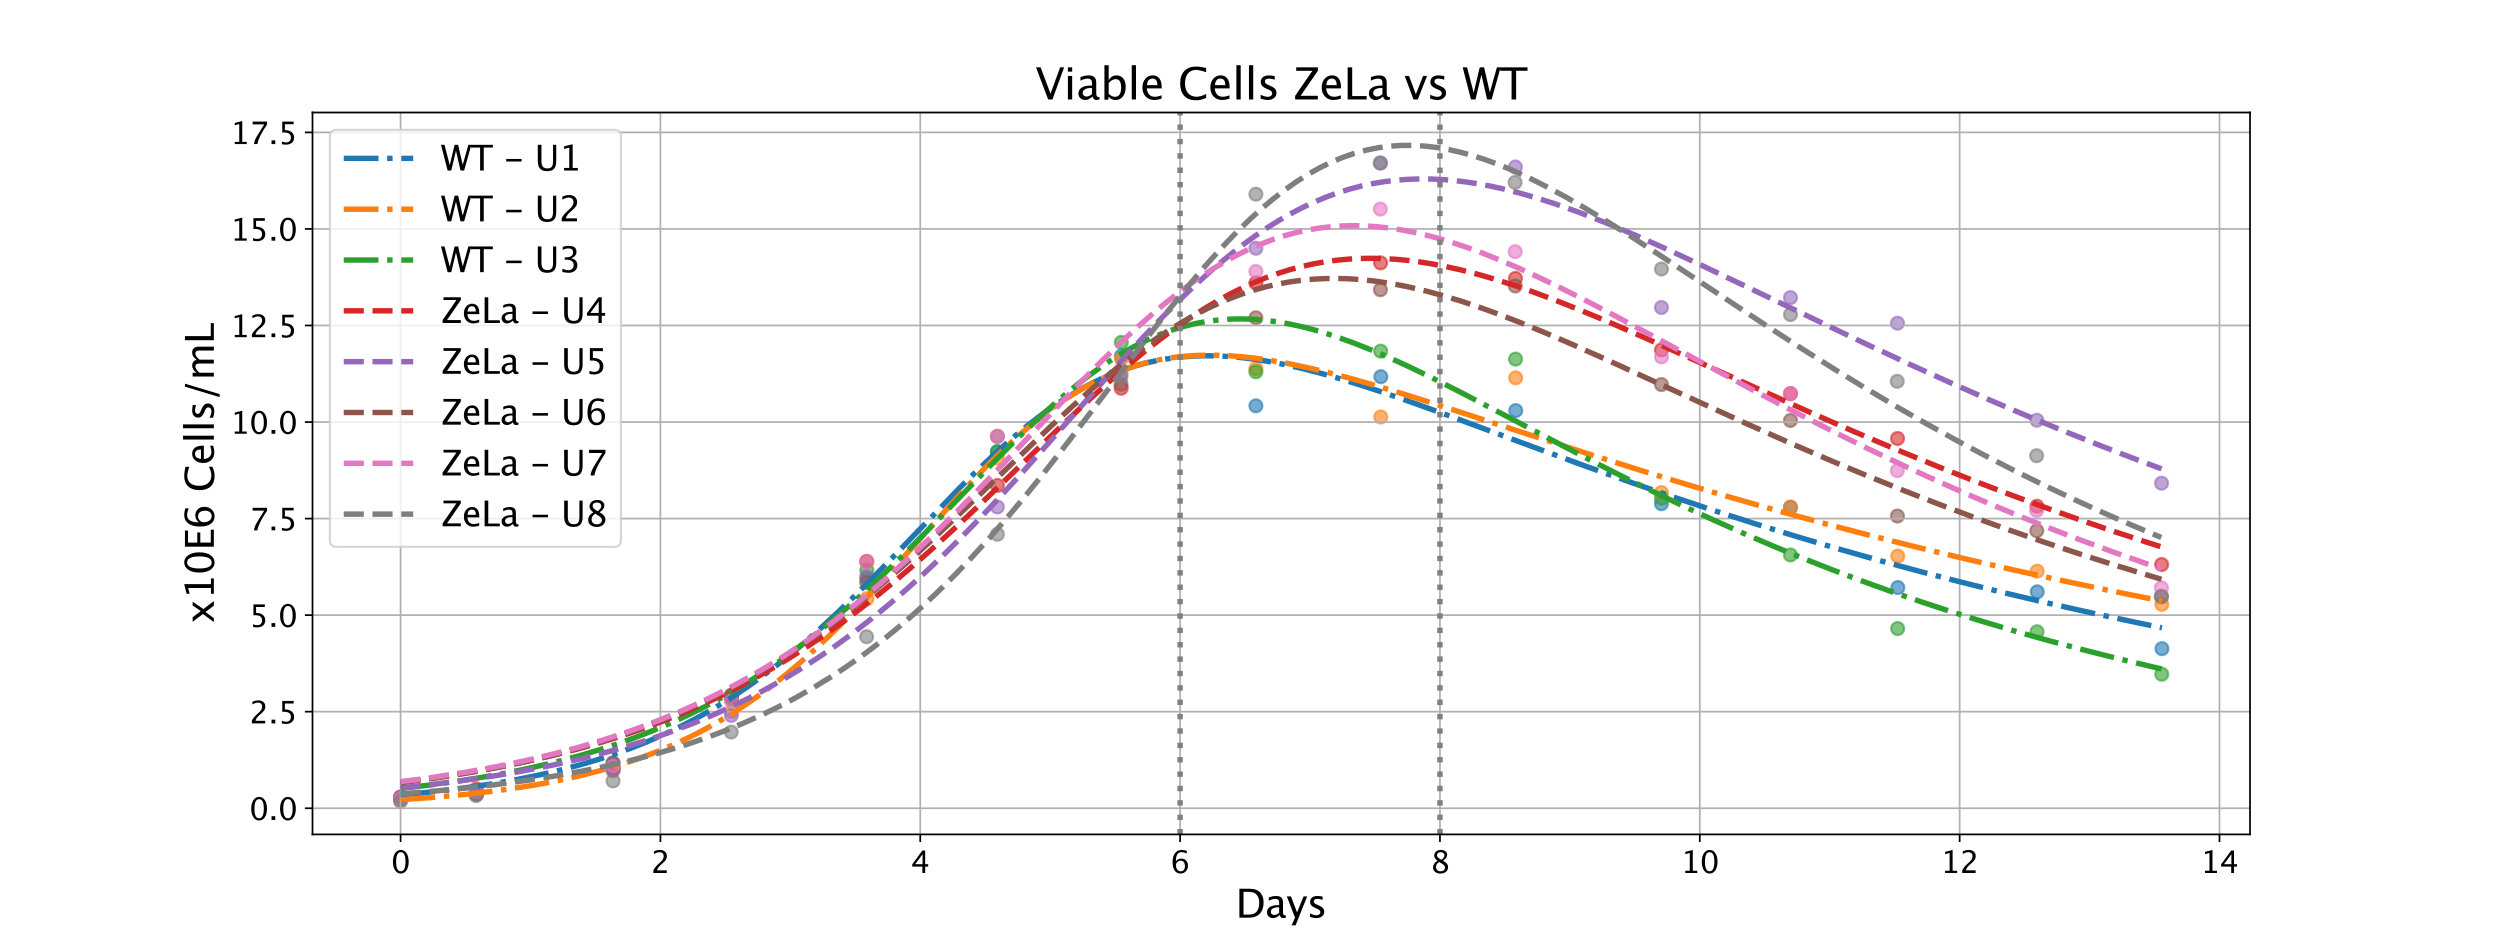 <?xml version="1.0" encoding="utf-8" standalone="no"?>
<!DOCTYPE svg PUBLIC "-//W3C//DTD SVG 1.1//EN"
  "http://www.w3.org/Graphics/SVG/1.1/DTD/svg11.dtd">
<svg xmlns:xlink="http://www.w3.org/1999/xlink" width="1152pt" height="432pt" viewBox="0 0 1152 432" xmlns="http://www.w3.org/2000/svg" version="1.1">
 <defs>
  <style type="text/css">*{stroke-linejoin: round; stroke-linecap: butt}</style>
 </defs>
 <g id="figure_1">
  <g id="patch_1">
   <path d="M 0 432 
L 1152 432 
L 1152 0 
L 0 0 
z
" style="fill: #ffffff"/>
  </g>
  <g id="axes_1">
   <g id="patch_2">
    <path d="M 144 384.48 
L 1036.8 384.48 
L 1036.8 51.84 
L 144 51.84 
z
" style="fill: #ffffff"/>
   </g>
   <g id="PathCollection_1">
    <defs>
     <path id="m5e9e6ae4e1" d="M 0 3 
C 0.796 3 1.559 2.684 2.121 2.121 
C 2.684 1.559 3 0.796 3 0 
C 3 -0.796 2.684 -1.559 2.121 -2.121 
C 1.559 -2.684 0.796 -3 0 -3 
C -0.796 -3 -1.559 -2.684 -2.121 -2.121 
C -2.684 -1.559 -3 -0.796 -3 0 
C -3 0.796 -2.684 1.559 -2.121 2.121 
C -1.559 2.684 -0.796 3 0 3 
z
" style="stroke: #1f77b4; stroke-opacity: 0.6"/>
    </defs>
    <g clip-path="url(#p9371db8854)">
     <use xlink:href="#m5e9e6ae4e1" x="184.582" y="367.349" style="fill: #1f77b4; fill-opacity: 0.6; stroke: #1f77b4; stroke-opacity: 0.6"/>
     <use xlink:href="#m5e9e6ae4e1" x="219.588" y="365.872" style="fill: #1f77b4; fill-opacity: 0.6; stroke: #1f77b4; stroke-opacity: 0.6"/>
     <use xlink:href="#m5e9e6ae4e1" x="282.492" y="351.973" style="fill: #1f77b4; fill-opacity: 0.6; stroke: #1f77b4; stroke-opacity: 0.6"/>
     <use xlink:href="#m5e9e6ae4e1" x="337.081" y="321.408" style="fill: #1f77b4; fill-opacity: 0.6; stroke: #1f77b4; stroke-opacity: 0.6"/>
     <use xlink:href="#m5e9e6ae4e1" x="399.527" y="266.561" style="fill: #1f77b4; fill-opacity: 0.6; stroke: #1f77b4; stroke-opacity: 0.6"/>
     <use xlink:href="#m5e9e6ae4e1" x="459.604" y="208.096" style="fill: #1f77b4; fill-opacity: 0.6; stroke: #1f77b4; stroke-opacity: 0.6"/>
     <use xlink:href="#m5e9e6ae4e1" x="516.77" y="163.987" style="fill: #1f77b4; fill-opacity: 0.6; stroke: #1f77b4; stroke-opacity: 0.6"/>
     <use xlink:href="#m5e9e6ae4e1" x="578.717" y="186.998" style="fill: #1f77b4; fill-opacity: 0.6; stroke: #1f77b4; stroke-opacity: 0.6"/>
     <use xlink:href="#m5e9e6ae4e1" x="636.299" y="173.577" style="fill: #1f77b4; fill-opacity: 0.6; stroke: #1f77b4; stroke-opacity: 0.6"/>
     <use xlink:href="#m5e9e6ae4e1" x="698.455" y="189.181" style="fill: #1f77b4; fill-opacity: 0.6; stroke: #1f77b4; stroke-opacity: 0.6"/>
     <use xlink:href="#m5e9e6ae4e1" x="765.599" y="232.132" style="fill: #1f77b4; fill-opacity: 0.6; stroke: #1f77b4; stroke-opacity: 0.6"/>
     <use xlink:href="#m5e9e6ae4e1" x="825.052" y="233.833" style="fill: #1f77b4; fill-opacity: 0.6; stroke: #1f77b4; stroke-opacity: 0.6"/>
     <use xlink:href="#m5e9e6ae4e1" x="874.527" y="270.755" style="fill: #1f77b4; fill-opacity: 0.6; stroke: #1f77b4; stroke-opacity: 0.6"/>
     <use xlink:href="#m5e9e6ae4e1" x="938.761" y="272.706" style="fill: #1f77b4; fill-opacity: 0.6; stroke: #1f77b4; stroke-opacity: 0.6"/>
     <use xlink:href="#m5e9e6ae4e1" x="996.218" y="298.91" style="fill: #1f77b4; fill-opacity: 0.6; stroke: #1f77b4; stroke-opacity: 0.6"/>
    </g>
   </g>
   <g id="PathCollection_2">
    <defs>
     <path id="m471c62dc2c" d="M 0 3 
C 0.796 3 1.559 2.684 2.121 2.121 
C 2.684 1.559 3 0.796 3 0 
C 3 -0.796 2.684 -1.559 2.121 -2.121 
C 1.559 -2.684 0.796 -3 0 -3 
C -0.796 -3 -1.559 -2.684 -2.121 -2.121 
C -2.684 -1.559 -3 -0.796 -3 0 
C -3 0.796 -2.684 1.559 -2.121 2.121 
C -1.559 2.684 -0.796 3 0 3 
z
" style="stroke: #ff7f0e; stroke-opacity: 0.6"/>
    </defs>
    <g clip-path="url(#p9371db8854)">
     <use xlink:href="#m471c62dc2c" x="184.582" y="368.346" style="fill: #ff7f0e; fill-opacity: 0.6; stroke: #ff7f0e; stroke-opacity: 0.6"/>
     <use xlink:href="#m471c62dc2c" x="219.588" y="365.498" style="fill: #ff7f0e; fill-opacity: 0.6; stroke: #ff7f0e; stroke-opacity: 0.6"/>
     <use xlink:href="#m471c62dc2c" x="282.492" y="354.749" style="fill: #ff7f0e; fill-opacity: 0.6; stroke: #ff7f0e; stroke-opacity: 0.6"/>
     <use xlink:href="#m471c62dc2c" x="337.081" y="327.85" style="fill: #ff7f0e; fill-opacity: 0.6; stroke: #ff7f0e; stroke-opacity: 0.6"/>
     <use xlink:href="#m471c62dc2c" x="399.485" y="275.844" style="fill: #ff7f0e; fill-opacity: 0.6; stroke: #ff7f0e; stroke-opacity: 0.6"/>
     <use xlink:href="#m471c62dc2c" x="459.604" y="211.131" style="fill: #ff7f0e; fill-opacity: 0.6; stroke: #ff7f0e; stroke-opacity: 0.6"/>
     <use xlink:href="#m471c62dc2c" x="516.728" y="165.342" style="fill: #ff7f0e; fill-opacity: 0.6; stroke: #ff7f0e; stroke-opacity: 0.6"/>
     <use xlink:href="#m471c62dc2c" x="578.717" y="169.903" style="fill: #ff7f0e; fill-opacity: 0.6; stroke: #ff7f0e; stroke-opacity: 0.6"/>
     <use xlink:href="#m471c62dc2c" x="636.258" y="192.135" style="fill: #ff7f0e; fill-opacity: 0.6; stroke: #ff7f0e; stroke-opacity: 0.6"/>
     <use xlink:href="#m471c62dc2c" x="698.413" y="174.106" style="fill: #ff7f0e; fill-opacity: 0.6; stroke: #ff7f0e; stroke-opacity: 0.6"/>
     <use xlink:href="#m471c62dc2c" x="765.599" y="227.001" style="fill: #ff7f0e; fill-opacity: 0.6; stroke: #ff7f0e; stroke-opacity: 0.6"/>
     <use xlink:href="#m471c62dc2c" x="825.052" y="233.614" style="fill: #ff7f0e; fill-opacity: 0.6; stroke: #ff7f0e; stroke-opacity: 0.6"/>
     <use xlink:href="#m471c62dc2c" x="874.485" y="256.241" style="fill: #ff7f0e; fill-opacity: 0.6; stroke: #ff7f0e; stroke-opacity: 0.6"/>
     <use xlink:href="#m471c62dc2c" x="938.719" y="263.182" style="fill: #ff7f0e; fill-opacity: 0.6; stroke: #ff7f0e; stroke-opacity: 0.6"/>
     <use xlink:href="#m471c62dc2c" x="996.177" y="278.502" style="fill: #ff7f0e; fill-opacity: 0.6; stroke: #ff7f0e; stroke-opacity: 0.6"/>
    </g>
   </g>
   <g id="PathCollection_3">
    <defs>
     <path id="mbbc693cbe1" d="M 0 3 
C 0.796 3 1.559 2.684 2.121 2.121 
C 2.684 1.559 3 0.796 3 0 
C 3 -0.796 2.684 -1.559 2.121 -2.121 
C 1.559 -2.684 0.796 -3 0 -3 
C -0.796 -3 -1.559 -2.684 -2.121 -2.121 
C -2.684 -1.559 -3 -0.796 -3 0 
C -3 0.796 -2.684 1.559 -2.121 2.121 
C -1.559 2.684 -0.796 3 0 3 
z
" style="stroke: #2ca02c; stroke-opacity: 0.6"/>
    </defs>
    <g clip-path="url(#p9371db8854)">
     <use xlink:href="#mbbc693cbe1" x="184.582" y="368.114" style="fill: #2ca02c; fill-opacity: 0.6; stroke: #2ca02c; stroke-opacity: 0.6"/>
     <use xlink:href="#mbbc693cbe1" x="219.588" y="365.089" style="fill: #2ca02c; fill-opacity: 0.6; stroke: #2ca02c; stroke-opacity: 0.6"/>
     <use xlink:href="#mbbc693cbe1" x="282.492" y="354.109" style="fill: #2ca02c; fill-opacity: 0.6; stroke: #2ca02c; stroke-opacity: 0.6"/>
     <use xlink:href="#mbbc693cbe1" x="337.039" y="322.08" style="fill: #2ca02c; fill-opacity: 0.6; stroke: #2ca02c; stroke-opacity: 0.6"/>
     <use xlink:href="#mbbc693cbe1" x="399.444" y="262.722" style="fill: #2ca02c; fill-opacity: 0.6; stroke: #2ca02c; stroke-opacity: 0.6"/>
     <use xlink:href="#mbbc693cbe1" x="459.604" y="208.193" style="fill: #2ca02c; fill-opacity: 0.6; stroke: #2ca02c; stroke-opacity: 0.6"/>
     <use xlink:href="#mbbc693cbe1" x="516.687" y="157.783" style="fill: #2ca02c; fill-opacity: 0.6; stroke: #2ca02c; stroke-opacity: 0.6"/>
     <use xlink:href="#mbbc693cbe1" x="578.717" y="171.34" style="fill: #2ca02c; fill-opacity: 0.6; stroke: #2ca02c; stroke-opacity: 0.6"/>
     <use xlink:href="#mbbc693cbe1" x="636.216" y="161.809" style="fill: #2ca02c; fill-opacity: 0.6; stroke: #2ca02c; stroke-opacity: 0.6"/>
     <use xlink:href="#mbbc693cbe1" x="698.372" y="165.475" style="fill: #2ca02c; fill-opacity: 0.6; stroke: #2ca02c; stroke-opacity: 0.6"/>
     <use xlink:href="#mbbc693cbe1" x="765.599" y="229.603" style="fill: #2ca02c; fill-opacity: 0.6; stroke: #2ca02c; stroke-opacity: 0.6"/>
     <use xlink:href="#mbbc693cbe1" x="825.052" y="255.723" style="fill: #2ca02c; fill-opacity: 0.6; stroke: #2ca02c; stroke-opacity: 0.6"/>
     <use xlink:href="#mbbc693cbe1" x="874.444" y="289.652" style="fill: #2ca02c; fill-opacity: 0.6; stroke: #2ca02c; stroke-opacity: 0.6"/>
     <use xlink:href="#mbbc693cbe1" x="938.678" y="291.11" style="fill: #2ca02c; fill-opacity: 0.6; stroke: #2ca02c; stroke-opacity: 0.6"/>
     <use xlink:href="#mbbc693cbe1" x="996.135" y="310.686" style="fill: #2ca02c; fill-opacity: 0.6; stroke: #2ca02c; stroke-opacity: 0.6"/>
    </g>
   </g>
   <g id="PathCollection_4">
    <defs>
     <path id="ma3bfd24c88" d="M 0 3 
C 0.796 3 1.559 2.684 2.121 2.121 
C 2.684 1.559 3 0.796 3 0 
C 3 -0.796 2.684 -1.559 2.121 -2.121 
C 1.559 -2.684 0.796 -3 0 -3 
C -0.796 -3 -1.559 -2.684 -2.121 -2.121 
C -2.684 -1.559 -3 -0.796 -3 0 
C -3 0.796 -2.684 1.559 -2.121 2.121 
C -1.559 2.684 -0.796 3 0 3 
z
" style="stroke: #d62728; stroke-opacity: 0.6"/>
    </defs>
    <g clip-path="url(#p9371db8854)">
     <use xlink:href="#ma3bfd24c88" x="184.582" y="367.313" style="fill: #d62728; fill-opacity: 0.6; stroke: #d62728; stroke-opacity: 0.6"/>
     <use xlink:href="#ma3bfd24c88" x="219.547" y="363.523" style="fill: #d62728; fill-opacity: 0.6; stroke: #d62728; stroke-opacity: 0.6"/>
     <use xlink:href="#ma3bfd24c88" x="282.492" y="353.931" style="fill: #d62728; fill-opacity: 0.6; stroke: #d62728; stroke-opacity: 0.6"/>
     <use xlink:href="#ma3bfd24c88" x="336.997" y="320.42" style="fill: #d62728; fill-opacity: 0.6; stroke: #d62728; stroke-opacity: 0.6"/>
     <use xlink:href="#ma3bfd24c88" x="399.402" y="258.697" style="fill: #d62728; fill-opacity: 0.6; stroke: #d62728; stroke-opacity: 0.6"/>
     <use xlink:href="#ma3bfd24c88" x="459.604" y="223.691" style="fill: #d62728; fill-opacity: 0.6; stroke: #d62728; stroke-opacity: 0.6"/>
     <use xlink:href="#ma3bfd24c88" x="516.645" y="178.909" style="fill: #d62728; fill-opacity: 0.6; stroke: #d62728; stroke-opacity: 0.6"/>
     <use xlink:href="#ma3bfd24c88" x="578.717" y="130.409" style="fill: #d62728; fill-opacity: 0.6; stroke: #d62728; stroke-opacity: 0.6"/>
     <use xlink:href="#ma3bfd24c88" x="636.175" y="121.134" style="fill: #d62728; fill-opacity: 0.6; stroke: #d62728; stroke-opacity: 0.6"/>
     <use xlink:href="#ma3bfd24c88" x="698.33" y="128.272" style="fill: #d62728; fill-opacity: 0.6; stroke: #d62728; stroke-opacity: 0.6"/>
     <use xlink:href="#ma3bfd24c88" x="765.599" y="161.237" style="fill: #d62728; fill-opacity: 0.6; stroke: #d62728; stroke-opacity: 0.6"/>
     <use xlink:href="#ma3bfd24c88" x="825.052" y="181.383" style="fill: #d62728; fill-opacity: 0.6; stroke: #d62728; stroke-opacity: 0.6"/>
     <use xlink:href="#ma3bfd24c88" x="874.402" y="202.056" style="fill: #d62728; fill-opacity: 0.6; stroke: #d62728; stroke-opacity: 0.6"/>
     <use xlink:href="#ma3bfd24c88" x="938.636" y="233.272" style="fill: #d62728; fill-opacity: 0.6; stroke: #d62728; stroke-opacity: 0.6"/>
     <use xlink:href="#ma3bfd24c88" x="996.093" y="260.144" style="fill: #d62728; fill-opacity: 0.6; stroke: #d62728; stroke-opacity: 0.6"/>
    </g>
   </g>
   <g id="PathCollection_5">
    <defs>
     <path id="m86474b6ea5" d="M 0 3 
C 0.796 3 1.559 2.684 2.121 2.121 
C 2.684 1.559 3 0.796 3 0 
C 3 -0.796 2.684 -1.559 2.121 -2.121 
C 1.559 -2.684 0.796 -3 0 -3 
C -0.796 -3 -1.559 -2.684 -2.121 -2.121 
C -2.684 -1.559 -3 -0.796 -3 0 
C -3 0.796 -2.684 1.559 -2.121 2.121 
C -1.559 2.684 -0.796 3 0 3 
z
" style="stroke: #9467bd; stroke-opacity: 0.6"/>
    </defs>
    <g clip-path="url(#p9371db8854)">
     <use xlink:href="#m86474b6ea5" x="184.582" y="368.15" style="fill: #9467bd; fill-opacity: 0.6; stroke: #9467bd; stroke-opacity: 0.6"/>
     <use xlink:href="#m86474b6ea5" x="219.505" y="366.175" style="fill: #9467bd; fill-opacity: 0.6; stroke: #9467bd; stroke-opacity: 0.6"/>
     <use xlink:href="#m86474b6ea5" x="282.492" y="355.212" style="fill: #9467bd; fill-opacity: 0.6; stroke: #9467bd; stroke-opacity: 0.6"/>
     <use xlink:href="#m86474b6ea5" x="336.997" y="329.66" style="fill: #9467bd; fill-opacity: 0.6; stroke: #9467bd; stroke-opacity: 0.6"/>
     <use xlink:href="#m86474b6ea5" x="399.361" y="265.739" style="fill: #9467bd; fill-opacity: 0.6; stroke: #9467bd; stroke-opacity: 0.6"/>
     <use xlink:href="#m86474b6ea5" x="459.604" y="233.593" style="fill: #9467bd; fill-opacity: 0.6; stroke: #9467bd; stroke-opacity: 0.6"/>
     <use xlink:href="#m86474b6ea5" x="516.604" y="172.23" style="fill: #9467bd; fill-opacity: 0.6; stroke: #9467bd; stroke-opacity: 0.6"/>
     <use xlink:href="#m86474b6ea5" x="578.717" y="114.392" style="fill: #9467bd; fill-opacity: 0.6; stroke: #9467bd; stroke-opacity: 0.6"/>
     <use xlink:href="#m86474b6ea5" x="636.133" y="75.12" style="fill: #9467bd; fill-opacity: 0.6; stroke: #9467bd; stroke-opacity: 0.6"/>
     <use xlink:href="#m86474b6ea5" x="698.288" y="76.946" style="fill: #9467bd; fill-opacity: 0.6; stroke: #9467bd; stroke-opacity: 0.6"/>
     <use xlink:href="#m86474b6ea5" x="765.599" y="141.692" style="fill: #9467bd; fill-opacity: 0.6; stroke: #9467bd; stroke-opacity: 0.6"/>
     <use xlink:href="#m86474b6ea5" x="825.052" y="137.133" style="fill: #9467bd; fill-opacity: 0.6; stroke: #9467bd; stroke-opacity: 0.6"/>
     <use xlink:href="#m86474b6ea5" x="874.36" y="148.922" style="fill: #9467bd; fill-opacity: 0.6; stroke: #9467bd; stroke-opacity: 0.6"/>
     <use xlink:href="#m86474b6ea5" x="938.595" y="193.647" style="fill: #9467bd; fill-opacity: 0.6; stroke: #9467bd; stroke-opacity: 0.6"/>
     <use xlink:href="#m86474b6ea5" x="996.052" y="222.643" style="fill: #9467bd; fill-opacity: 0.6; stroke: #9467bd; stroke-opacity: 0.6"/>
    </g>
   </g>
   <g id="PathCollection_6">
    <defs>
     <path id="m778ace34d9" d="M 0 3 
C 0.796 3 1.559 2.684 2.121 2.121 
C 2.684 1.559 3 0.796 3 0 
C 3 -0.796 2.684 -1.559 2.121 -2.121 
C 1.559 -2.684 0.796 -3 0 -3 
C -0.796 -3 -1.559 -2.684 -2.121 -2.121 
C -2.684 -1.559 -3 -0.796 -3 0 
C -3 0.796 -2.684 1.559 -2.121 2.121 
C -1.559 2.684 -0.796 3 0 3 
z
" style="stroke: #8c564b; stroke-opacity: 0.6"/>
    </defs>
    <g clip-path="url(#p9371db8854)">
     <use xlink:href="#m778ace34d9" x="184.582" y="367.954" style="fill: #8c564b; fill-opacity: 0.6; stroke: #8c564b; stroke-opacity: 0.6"/>
     <use xlink:href="#m778ace34d9" x="219.464" y="365.694" style="fill: #8c564b; fill-opacity: 0.6; stroke: #8c564b; stroke-opacity: 0.6"/>
     <use xlink:href="#m778ace34d9" x="282.492" y="351.439" style="fill: #8c564b; fill-opacity: 0.6; stroke: #8c564b; stroke-opacity: 0.6"/>
     <use xlink:href="#m778ace34d9" x="336.997" y="320.43" style="fill: #8c564b; fill-opacity: 0.6; stroke: #8c564b; stroke-opacity: 0.6"/>
     <use xlink:href="#m778ace34d9" x="399.361" y="268.449" style="fill: #8c564b; fill-opacity: 0.6; stroke: #8c564b; stroke-opacity: 0.6"/>
     <use xlink:href="#m778ace34d9" x="459.604" y="201.082" style="fill: #8c564b; fill-opacity: 0.6; stroke: #8c564b; stroke-opacity: 0.6"/>
     <use xlink:href="#m778ace34d9" x="516.562" y="177.105" style="fill: #8c564b; fill-opacity: 0.6; stroke: #8c564b; stroke-opacity: 0.6"/>
     <use xlink:href="#m778ace34d9" x="578.717" y="146.425" style="fill: #8c564b; fill-opacity: 0.6; stroke: #8c564b; stroke-opacity: 0.6"/>
     <use xlink:href="#m778ace34d9" x="636.091" y="133.508" style="fill: #8c564b; fill-opacity: 0.6; stroke: #8c564b; stroke-opacity: 0.6"/>
     <use xlink:href="#m778ace34d9" x="698.247" y="131.783" style="fill: #8c564b; fill-opacity: 0.6; stroke: #8c564b; stroke-opacity: 0.6"/>
     <use xlink:href="#m778ace34d9" x="765.599" y="177.2" style="fill: #8c564b; fill-opacity: 0.6; stroke: #8c564b; stroke-opacity: 0.6"/>
     <use xlink:href="#m778ace34d9" x="825.052" y="193.744" style="fill: #8c564b; fill-opacity: 0.6; stroke: #8c564b; stroke-opacity: 0.6"/>
     <use xlink:href="#m778ace34d9" x="874.319" y="237.795" style="fill: #8c564b; fill-opacity: 0.6; stroke: #8c564b; stroke-opacity: 0.6"/>
     <use xlink:href="#m778ace34d9" x="938.553" y="244.565" style="fill: #8c564b; fill-opacity: 0.6; stroke: #8c564b; stroke-opacity: 0.6"/>
     <use xlink:href="#m778ace34d9" x="996.01" y="274.781" style="fill: #8c564b; fill-opacity: 0.6; stroke: #8c564b; stroke-opacity: 0.6"/>
    </g>
   </g>
   <g id="PathCollection_7">
    <defs>
     <path id="m6b9fe73cf4" d="M 0 3 
C 0.796 3 1.559 2.684 2.121 2.121 
C 2.684 1.559 3 0.796 3 0 
C 3 -0.796 2.684 -1.559 2.121 -2.121 
C 1.559 -2.684 0.796 -3 0 -3 
C -0.796 -3 -1.559 -2.684 -2.121 -2.121 
C -2.684 -1.559 -3 -0.796 -3 0 
C -3 0.796 -2.684 1.559 -2.121 2.121 
C -1.559 2.684 -0.796 3 0 3 
z
" style="stroke: #e377c2; stroke-opacity: 0.6"/>
    </defs>
    <g clip-path="url(#p9371db8854)">
     <use xlink:href="#m6b9fe73cf4" x="184.582" y="367.918" style="fill: #e377c2; fill-opacity: 0.6; stroke: #e377c2; stroke-opacity: 0.6"/>
     <use xlink:href="#m6b9fe73cf4" x="219.422" y="364.929" style="fill: #e377c2; fill-opacity: 0.6; stroke: #e377c2; stroke-opacity: 0.6"/>
     <use xlink:href="#m6b9fe73cf4" x="282.492" y="353.041" style="fill: #e377c2; fill-opacity: 0.6; stroke: #e377c2; stroke-opacity: 0.6"/>
     <use xlink:href="#m6b9fe73cf4" x="336.956" y="323.017" style="fill: #e377c2; fill-opacity: 0.6; stroke: #e377c2; stroke-opacity: 0.6"/>
     <use xlink:href="#m6b9fe73cf4" x="399.319" y="258.997" style="fill: #e377c2; fill-opacity: 0.6; stroke: #e377c2; stroke-opacity: 0.6"/>
     <use xlink:href="#m6b9fe73cf4" x="459.604" y="201.086" style="fill: #e377c2; fill-opacity: 0.6; stroke: #e377c2; stroke-opacity: 0.6"/>
     <use xlink:href="#m6b9fe73cf4" x="516.52" y="170.432" style="fill: #e377c2; fill-opacity: 0.6; stroke: #e377c2; stroke-opacity: 0.6"/>
     <use xlink:href="#m6b9fe73cf4" x="578.717" y="125.07" style="fill: #e377c2; fill-opacity: 0.6; stroke: #e377c2; stroke-opacity: 0.6"/>
     <use xlink:href="#m6b9fe73cf4" x="636.05" y="96.342" style="fill: #e377c2; fill-opacity: 0.6; stroke: #e377c2; stroke-opacity: 0.6"/>
     <use xlink:href="#m6b9fe73cf4" x="698.205" y="115.97" style="fill: #e377c2; fill-opacity: 0.6; stroke: #e377c2; stroke-opacity: 0.6"/>
     <use xlink:href="#m6b9fe73cf4" x="765.599" y="164.476" style="fill: #e377c2; fill-opacity: 0.6; stroke: #e377c2; stroke-opacity: 0.6"/>
     <use xlink:href="#m6b9fe73cf4" x="825.052" y="181.351" style="fill: #e377c2; fill-opacity: 0.6; stroke: #e377c2; stroke-opacity: 0.6"/>
     <use xlink:href="#m6b9fe73cf4" x="874.277" y="216.859" style="fill: #e377c2; fill-opacity: 0.6; stroke: #e377c2; stroke-opacity: 0.6"/>
     <use xlink:href="#m6b9fe73cf4" x="938.511" y="235.248" style="fill: #e377c2; fill-opacity: 0.6; stroke: #e377c2; stroke-opacity: 0.6"/>
     <use xlink:href="#m6b9fe73cf4" x="995.969" y="270.873" style="fill: #e377c2; fill-opacity: 0.6; stroke: #e377c2; stroke-opacity: 0.6"/>
    </g>
   </g>
   <g id="PathCollection_8">
    <defs>
     <path id="m44b099ae1d" d="M 0 3 
C 0.796 3 1.559 2.684 2.121 2.121 
C 2.684 1.559 3 0.796 3 0 
C 3 -0.796 2.684 -1.559 2.121 -2.121 
C 1.559 -2.684 0.796 -3 0 -3 
C -0.796 -3 -1.559 -2.684 -2.121 -2.121 
C -2.684 -1.559 -3 -0.796 -3 0 
C -3 0.796 -2.684 1.559 -2.121 2.121 
C -1.559 2.684 -0.796 3 0 3 
z
" style="stroke: #7f7f7f; stroke-opacity: 0.6"/>
    </defs>
    <g clip-path="url(#p9371db8854)">
     <use xlink:href="#m44b099ae1d" x="184.582" y="369.36" style="fill: #7f7f7f; fill-opacity: 0.6; stroke: #7f7f7f; stroke-opacity: 0.6"/>
     <use xlink:href="#m44b099ae1d" x="219.38" y="366.619" style="fill: #7f7f7f; fill-opacity: 0.6; stroke: #7f7f7f; stroke-opacity: 0.6"/>
     <use xlink:href="#m44b099ae1d" x="282.492" y="359.857" style="fill: #7f7f7f; fill-opacity: 0.6; stroke: #7f7f7f; stroke-opacity: 0.6"/>
     <use xlink:href="#m44b099ae1d" x="336.956" y="337.311" style="fill: #7f7f7f; fill-opacity: 0.6; stroke: #7f7f7f; stroke-opacity: 0.6"/>
     <use xlink:href="#m44b099ae1d" x="399.319" y="293.402" style="fill: #7f7f7f; fill-opacity: 0.6; stroke: #7f7f7f; stroke-opacity: 0.6"/>
     <use xlink:href="#m44b099ae1d" x="459.604" y="246.185" style="fill: #7f7f7f; fill-opacity: 0.6; stroke: #7f7f7f; stroke-opacity: 0.6"/>
     <use xlink:href="#m44b099ae1d" x="516.479" y="173.899" style="fill: #7f7f7f; fill-opacity: 0.6; stroke: #7f7f7f; stroke-opacity: 0.6"/>
     <use xlink:href="#m44b099ae1d" x="578.717" y="89.477" style="fill: #7f7f7f; fill-opacity: 0.6; stroke: #7f7f7f; stroke-opacity: 0.6"/>
     <use xlink:href="#m44b099ae1d" x="636.008" y="75.12" style="fill: #7f7f7f; fill-opacity: 0.6; stroke: #7f7f7f; stroke-opacity: 0.6"/>
     <use xlink:href="#m44b099ae1d" x="698.164" y="84.024" style="fill: #7f7f7f; fill-opacity: 0.6; stroke: #7f7f7f; stroke-opacity: 0.6"/>
     <use xlink:href="#m44b099ae1d" x="765.599" y="123.96" style="fill: #7f7f7f; fill-opacity: 0.6; stroke: #7f7f7f; stroke-opacity: 0.6"/>
     <use xlink:href="#m44b099ae1d" x="825.052" y="144.943" style="fill: #7f7f7f; fill-opacity: 0.6; stroke: #7f7f7f; stroke-opacity: 0.6"/>
     <use xlink:href="#m44b099ae1d" x="874.236" y="175.715" style="fill: #7f7f7f; fill-opacity: 0.6; stroke: #7f7f7f; stroke-opacity: 0.6"/>
     <use xlink:href="#m44b099ae1d" x="938.47" y="209.997" style="fill: #7f7f7f; fill-opacity: 0.6; stroke: #7f7f7f; stroke-opacity: 0.6"/>
     <use xlink:href="#m44b099ae1d" x="995.927" y="275.014" style="fill: #7f7f7f; fill-opacity: 0.6; stroke: #7f7f7f; stroke-opacity: 0.6"/>
    </g>
   </g>
   <g id="matplotlib.axis_1">
    <g id="xtick_1">
     <g id="line2d_1">
      <path d="M 184.582 384.48 
L 184.582 51.84 
" clip-path="url(#p9371db8854)" style="fill: none; stroke: #b0b0b0; stroke-width: 0.8; stroke-linecap: square"/>
     </g>
     <g id="line2d_2">
      <defs>
       <path id="ma2362088f4" d="M 0 0 
L 0 3.5 
" style="stroke: #000000; stroke-width: 0.8"/>
      </defs>
      <g>
       <use xlink:href="#ma2362088f4" x="184.582" y="384.48" style="stroke: #000000; stroke-width: 0.8"/>
      </g>
     </g>
     <g id="text_1">
      <!-- 0 -->
      <g transform="translate(180.155 402.273) scale(0.14 -0.14)">
       <defs>
        <path id="LucidaGrande-30" d="M 2006 -116 
Q 1291 -116 848 557 
Q 406 1231 406 2316 
Q 406 3409 851 4075 
Q 1297 4741 2025 4741 
Q 2753 4741 3198 4075 
Q 3644 3409 3644 2325 
Q 3644 1213 3198 548 
Q 2753 -116 2006 -116 
z
M 2013 347 
Q 2991 347 2991 2334 
Q 2991 4278 2025 4278 
Q 1063 4278 1063 2316 
Q 1063 347 2013 347 
z
" transform="scale(0.016)"/>
       </defs>
       <use xlink:href="#LucidaGrande-30"/>
      </g>
     </g>
    </g>
    <g id="xtick_2">
     <g id="line2d_3">
      <path d="M 304.319 384.48 
L 304.319 51.84 
" clip-path="url(#p9371db8854)" style="fill: none; stroke: #b0b0b0; stroke-width: 0.8; stroke-linecap: square"/>
     </g>
     <g id="line2d_4">
      <g>
       <use xlink:href="#ma2362088f4" x="304.319" y="384.48" style="stroke: #000000; stroke-width: 0.8"/>
      </g>
     </g>
     <g id="text_2">
      <!-- 2 -->
      <g transform="translate(299.893 402.273) scale(0.14 -0.14)">
       <defs>
        <path id="LucidaGrande-32" d="M 531 0 
L 531 541 
Q 800 1169 1619 1909 
L 1972 2225 
Q 2653 2841 2653 3447 
Q 2653 3834 2420 4056 
Q 2188 4278 1781 4278 
Q 1300 4278 647 3906 
L 647 4450 
Q 1263 4741 1869 4741 
Q 2519 4741 2912 4391 
Q 3306 4041 3306 3463 
Q 3306 3047 3107 2725 
Q 2909 2403 2369 1944 
L 2131 1741 
Q 1391 1113 1275 541 
L 3284 541 
L 3284 0 
L 531 0 
z
" transform="scale(0.016)"/>
       </defs>
       <use xlink:href="#LucidaGrande-32"/>
      </g>
     </g>
    </g>
    <g id="xtick_3">
     <g id="line2d_5">
      <path d="M 424.057 384.48 
L 424.057 51.84 
" clip-path="url(#p9371db8854)" style="fill: none; stroke: #b0b0b0; stroke-width: 0.8; stroke-linecap: square"/>
     </g>
     <g id="line2d_6">
      <g>
       <use xlink:href="#ma2362088f4" x="424.057" y="384.48" style="stroke: #000000; stroke-width: 0.8"/>
      </g>
     </g>
     <g id="text_3">
      <!-- 4 -->
      <g transform="translate(419.63 402.273) scale(0.14 -0.14)">
       <defs>
        <path id="LucidaGrande-34" d="M 2409 0 
L 2409 1309 
L 328 1309 
L 328 1775 
L 2409 4625 
L 2988 4625 
L 2988 1813 
L 3606 1813 
L 3606 1309 
L 2988 1309 
L 2988 0 
L 2409 0 
z
M 931 1813 
L 2450 1813 
L 2450 3869 
L 931 1813 
z
" transform="scale(0.016)"/>
       </defs>
       <use xlink:href="#LucidaGrande-34"/>
      </g>
     </g>
    </g>
    <g id="xtick_4">
     <g id="line2d_7">
      <path d="M 543.794 384.48 
L 543.794 51.84 
" clip-path="url(#p9371db8854)" style="fill: none; stroke: #b0b0b0; stroke-width: 0.8; stroke-linecap: square"/>
     </g>
     <g id="line2d_8">
      <g>
       <use xlink:href="#ma2362088f4" x="543.794" y="384.48" style="stroke: #000000; stroke-width: 0.8"/>
      </g>
     </g>
     <g id="text_4">
      <!-- 6 -->
      <g transform="translate(539.367 402.273) scale(0.14 -0.14)">
       <defs>
        <path id="LucidaGrande-36" d="M 1100 2397 
Q 1541 2969 2209 2969 
Q 2816 2969 3202 2567 
Q 3588 2166 3588 1538 
Q 3588 816 3155 350 
Q 2722 -116 2056 -116 
Q 1291 -116 859 500 
Q 428 1116 428 2209 
Q 428 3413 923 4078 
Q 1419 4744 2319 4744 
Q 2731 4744 3350 4569 
L 3350 4031 
Q 2697 4281 2281 4281 
Q 1100 4281 1100 2397 
z
M 2969 1400 
Q 2969 1925 2733 2225 
Q 2497 2525 2078 2525 
Q 1688 2525 1406 2262 
Q 1125 2000 1125 1631 
Q 1125 1050 1392 698 
Q 1659 347 2100 347 
Q 2497 347 2733 633 
Q 2969 919 2969 1400 
z
" transform="scale(0.016)"/>
       </defs>
       <use xlink:href="#LucidaGrande-36"/>
      </g>
     </g>
    </g>
    <g id="xtick_5">
     <g id="line2d_9">
      <path d="M 663.531 384.48 
L 663.531 51.84 
" clip-path="url(#p9371db8854)" style="fill: none; stroke: #b0b0b0; stroke-width: 0.8; stroke-linecap: square"/>
     </g>
     <g id="line2d_10">
      <g>
       <use xlink:href="#ma2362088f4" x="663.531" y="384.48" style="stroke: #000000; stroke-width: 0.8"/>
      </g>
     </g>
     <g id="text_5">
      <!-- 8 -->
      <g transform="translate(659.105 402.273) scale(0.14 -0.14)">
       <defs>
        <path id="LucidaGrande-38" d="M 1472 2519 
Q 794 2991 794 3563 
Q 794 4088 1178 4416 
Q 1563 4744 2181 4744 
Q 2753 4744 3108 4466 
Q 3463 4188 3463 3744 
Q 3463 3072 2600 2519 
Q 3647 2006 3647 1197 
Q 3647 616 3208 250 
Q 2769 -116 2075 -116 
Q 1394 -116 973 229 
Q 553 575 553 1138 
Q 553 1969 1472 2519 
z
M 2256 2713 
Q 2903 3138 2903 3659 
Q 2903 3938 2687 4108 
Q 2472 4278 2119 4278 
Q 1778 4278 1565 4111 
Q 1353 3944 1353 3678 
Q 1353 3419 1545 3214 
Q 1738 3009 2256 2713 
z
M 1806 2269 
Q 1434 1981 1301 1767 
Q 1169 1553 1169 1234 
Q 1169 838 1425 592 
Q 1681 347 2100 347 
Q 2503 347 2758 556 
Q 3013 766 3013 1100 
Q 3013 1369 2855 1555 
Q 2697 1741 2244 2009 
L 1806 2269 
z
" transform="scale(0.016)"/>
       </defs>
       <use xlink:href="#LucidaGrande-38"/>
      </g>
     </g>
    </g>
    <g id="xtick_6">
     <g id="line2d_11">
      <path d="M 783.269 384.48 
L 783.269 51.84 
" clip-path="url(#p9371db8854)" style="fill: none; stroke: #b0b0b0; stroke-width: 0.8; stroke-linecap: square"/>
     </g>
     <g id="line2d_12">
      <g>
       <use xlink:href="#ma2362088f4" x="783.269" y="384.48" style="stroke: #000000; stroke-width: 0.8"/>
      </g>
     </g>
     <g id="text_6">
      <!-- 10 -->
      <g transform="translate(774.416 402.273) scale(0.14 -0.14)">
       <defs>
        <path id="LucidaGrande-31" d="M 963 0 
L 963 463 
L 1888 463 
L 1888 4113 
L 963 3881 
L 963 4356 
L 2506 4741 
L 2506 463 
L 3431 463 
L 3431 0 
L 963 0 
z
" transform="scale(0.016)"/>
       </defs>
       <use xlink:href="#LucidaGrande-31"/>
       <use xlink:href="#LucidaGrande-30" x="63.232"/>
      </g>
     </g>
    </g>
    <g id="xtick_7">
     <g id="line2d_13">
      <path d="M 903.006 384.48 
L 903.006 51.84 
" clip-path="url(#p9371db8854)" style="fill: none; stroke: #b0b0b0; stroke-width: 0.8; stroke-linecap: square"/>
     </g>
     <g id="line2d_14">
      <g>
       <use xlink:href="#ma2362088f4" x="903.006" y="384.48" style="stroke: #000000; stroke-width: 0.8"/>
      </g>
     </g>
     <g id="text_7">
      <!-- 12 -->
      <g transform="translate(894.153 402.273) scale(0.14 -0.14)">
       <use xlink:href="#LucidaGrande-31"/>
       <use xlink:href="#LucidaGrande-32" x="63.232"/>
      </g>
     </g>
    </g>
    <g id="xtick_8">
     <g id="line2d_15">
      <path d="M 1022.743 384.48 
L 1022.743 51.84 
" clip-path="url(#p9371db8854)" style="fill: none; stroke: #b0b0b0; stroke-width: 0.8; stroke-linecap: square"/>
     </g>
     <g id="line2d_16">
      <g>
       <use xlink:href="#ma2362088f4" x="1022.743" y="384.48" style="stroke: #000000; stroke-width: 0.8"/>
      </g>
     </g>
     <g id="text_8">
      <!-- 14 -->
      <g transform="translate(1013.891 402.273) scale(0.14 -0.14)">
       <use xlink:href="#LucidaGrande-31"/>
       <use xlink:href="#LucidaGrande-34" x="63.232"/>
      </g>
     </g>
    </g>
    <g id="text_9">
     <!-- Days -->
     <g transform="translate(569.398 422.849) scale(0.18 -0.18)">
      <defs>
       <path id="LucidaGrande-44" d="M 597 0 
L 597 4625 
L 2134 4625 
Q 2822 4625 3245 4472 
Q 3669 4319 3978 3953 
Q 4469 3372 4469 2422 
Q 4469 1269 3859 634 
Q 3250 0 2144 0 
L 597 0 
z
M 1253 491 
L 2094 491 
Q 2994 491 3369 975 
Q 3772 1491 3772 2359 
Q 3772 3175 3375 3641 
Q 3134 3925 2800 4029 
Q 2466 4134 1794 4134 
L 1253 4134 
L 1253 491 
z
" transform="scale(0.016)"/>
       <path id="LucidaGrande-61" d="M 2366 431 
Q 1813 -78 1300 -78 
Q 878 -78 600 186 
Q 322 450 322 853 
Q 322 1409 789 1707 
Q 1256 2006 2128 2006 
L 2275 2006 
L 2275 2416 
Q 2275 3006 1669 3006 
Q 1181 3006 616 2706 
L 616 3216 
Q 1238 3469 1781 3469 
Q 2350 3469 2620 3212 
Q 2891 2956 2891 2416 
L 2891 878 
Q 2891 350 3216 350 
Q 3256 350 3334 363 
L 3378 22 
Q 3169 -78 2916 -78 
Q 2484 -78 2366 431 
z
M 2275 766 
L 2275 1644 
L 2069 1650 
Q 1563 1650 1250 1458 
Q 938 1266 938 953 
Q 938 731 1094 578 
Q 1250 425 1475 425 
Q 1859 425 2275 766 
z
" transform="scale(0.016)"/>
       <path id="LucidaGrande-79" d="M 813 -1234 
L 1363 0 
L 50 3394 
L 716 3394 
L 1688 838 
L 2725 3394 
L 3306 3394 
L 1453 -1234 
L 813 -1234 
z
" transform="scale(0.016)"/>
       <path id="LucidaGrande-73" d="M 1516 -78 
Q 1094 -78 491 119 
L 491 684 
Q 1094 384 1541 384 
Q 1806 384 1981 528 
Q 2156 672 2156 888 
Q 2156 1203 1666 1409 
L 1306 1563 
Q 509 1894 509 2516 
Q 509 2959 823 3214 
Q 1138 3469 1684 3469 
Q 1969 3469 2388 3391 
L 2516 3366 
L 2516 2853 
Q 2000 3006 1697 3006 
Q 1103 3006 1103 2575 
Q 1103 2297 1553 2106 
L 1850 1981 
Q 2353 1769 2562 1533 
Q 2772 1297 2772 944 
Q 2772 497 2419 209 
Q 2066 -78 1516 -78 
z
" transform="scale(0.016)"/>
      </defs>
      <use xlink:href="#LucidaGrande-44"/>
      <use xlink:href="#LucidaGrande-61" x="74.902"/>
      <use xlink:href="#LucidaGrande-79" x="130.127"/>
      <use xlink:href="#LucidaGrande-73" x="182.373"/>
     </g>
    </g>
   </g>
   <g id="matplotlib.axis_2">
    <g id="ytick_1">
     <g id="line2d_17">
      <path d="M 144 372.439 
L 1036.8 372.439 
" clip-path="url(#p9371db8854)" style="fill: none; stroke: #b0b0b0; stroke-width: 0.8; stroke-linecap: square"/>
     </g>
     <g id="line2d_18">
      <defs>
       <path id="mb6aaa44e9f" d="M 0 0 
L -3.5 0 
" style="stroke: #000000; stroke-width: 0.8"/>
      </defs>
      <g>
       <use xlink:href="#mb6aaa44e9f" x="144" y="372.439" style="stroke: #000000; stroke-width: 0.8"/>
      </g>
     </g>
     <g id="text_10">
      <!-- 0.0 -->
      <g transform="translate(114.865 377.835) scale(0.14 -0.14)">
       <defs>
        <path id="LucidaGrande-2e" d="M 625 0 
L 625 772 
L 1397 772 
L 1397 0 
L 625 0 
z
" transform="scale(0.016)"/>
       </defs>
       <use xlink:href="#LucidaGrande-30"/>
       <use xlink:href="#LucidaGrande-2e" x="63.232"/>
       <use xlink:href="#LucidaGrande-30" x="94.873"/>
      </g>
     </g>
    </g>
    <g id="ytick_2">
     <g id="line2d_19">
      <path d="M 144 327.948 
L 1036.8 327.948 
" clip-path="url(#p9371db8854)" style="fill: none; stroke: #b0b0b0; stroke-width: 0.8; stroke-linecap: square"/>
     </g>
     <g id="line2d_20">
      <g>
       <use xlink:href="#mb6aaa44e9f" x="144" y="327.948" style="stroke: #000000; stroke-width: 0.8"/>
      </g>
     </g>
     <g id="text_11">
      <!-- 2.5 -->
      <g transform="translate(114.865 333.345) scale(0.14 -0.14)">
       <defs>
        <path id="LucidaGrande-35" d="M 778 -19 
L 778 531 
Q 1238 347 1653 347 
Q 2109 347 2370 615 
Q 2631 884 2631 1356 
Q 2631 2397 1197 2397 
Q 1034 2397 856 2375 
L 856 4625 
L 3197 4625 
L 3197 4088 
L 1397 4088 
L 1397 2869 
Q 2288 2869 2788 2459 
Q 3288 2050 3288 1325 
Q 3288 650 2833 267 
Q 2378 -116 1572 -116 
Q 1222 -116 778 -19 
z
" transform="scale(0.016)"/>
       </defs>
       <use xlink:href="#LucidaGrande-32"/>
       <use xlink:href="#LucidaGrande-2e" x="63.232"/>
       <use xlink:href="#LucidaGrande-35" x="94.873"/>
      </g>
     </g>
    </g>
    <g id="ytick_3">
     <g id="line2d_21">
      <path d="M 144 283.457 
L 1036.8 283.457 
" clip-path="url(#p9371db8854)" style="fill: none; stroke: #b0b0b0; stroke-width: 0.8; stroke-linecap: square"/>
     </g>
     <g id="line2d_22">
      <g>
       <use xlink:href="#mb6aaa44e9f" x="144" y="283.457" style="stroke: #000000; stroke-width: 0.8"/>
      </g>
     </g>
     <g id="text_12">
      <!-- 5.0 -->
      <g transform="translate(114.865 288.854) scale(0.14 -0.14)">
       <use xlink:href="#LucidaGrande-35"/>
       <use xlink:href="#LucidaGrande-2e" x="63.232"/>
       <use xlink:href="#LucidaGrande-30" x="94.873"/>
      </g>
     </g>
    </g>
    <g id="ytick_4">
     <g id="line2d_23">
      <path d="M 144 238.966 
L 1036.8 238.966 
" clip-path="url(#p9371db8854)" style="fill: none; stroke: #b0b0b0; stroke-width: 0.8; stroke-linecap: square"/>
     </g>
     <g id="line2d_24">
      <g>
       <use xlink:href="#mb6aaa44e9f" x="144" y="238.966" style="stroke: #000000; stroke-width: 0.8"/>
      </g>
     </g>
     <g id="text_13">
      <!-- 7.5 -->
      <g transform="translate(114.865 244.363) scale(0.14 -0.14)">
       <defs>
        <path id="LucidaGrande-37" d="M 963 0 
Q 1053 541 1220 934 
Q 1388 1328 1813 2016 
L 3075 4047 
L 694 4047 
L 694 4625 
L 3663 4625 
L 3663 4047 
Q 1884 1425 1672 0 
L 963 0 
z
" transform="scale(0.016)"/>
       </defs>
       <use xlink:href="#LucidaGrande-37"/>
       <use xlink:href="#LucidaGrande-2e" x="63.232"/>
       <use xlink:href="#LucidaGrande-35" x="94.873"/>
      </g>
     </g>
    </g>
    <g id="ytick_5">
     <g id="line2d_25">
      <path d="M 144 194.476 
L 1036.8 194.476 
" clip-path="url(#p9371db8854)" style="fill: none; stroke: #b0b0b0; stroke-width: 0.8; stroke-linecap: square"/>
     </g>
     <g id="line2d_26">
      <g>
       <use xlink:href="#mb6aaa44e9f" x="144" y="194.476" style="stroke: #000000; stroke-width: 0.8"/>
      </g>
     </g>
     <g id="text_14">
      <!-- 10.0 -->
      <g transform="translate(106.012 199.872) scale(0.14 -0.14)">
       <use xlink:href="#LucidaGrande-31"/>
       <use xlink:href="#LucidaGrande-30" x="63.232"/>
       <use xlink:href="#LucidaGrande-2e" x="126.465"/>
       <use xlink:href="#LucidaGrande-30" x="158.105"/>
      </g>
     </g>
    </g>
    <g id="ytick_6">
     <g id="line2d_27">
      <path d="M 144 149.985 
L 1036.8 149.985 
" clip-path="url(#p9371db8854)" style="fill: none; stroke: #b0b0b0; stroke-width: 0.8; stroke-linecap: square"/>
     </g>
     <g id="line2d_28">
      <g>
       <use xlink:href="#mb6aaa44e9f" x="144" y="149.985" style="stroke: #000000; stroke-width: 0.8"/>
      </g>
     </g>
     <g id="text_15">
      <!-- 12.5 -->
      <g transform="translate(106.012 155.381) scale(0.14 -0.14)">
       <use xlink:href="#LucidaGrande-31"/>
       <use xlink:href="#LucidaGrande-32" x="63.232"/>
       <use xlink:href="#LucidaGrande-2e" x="126.465"/>
       <use xlink:href="#LucidaGrande-35" x="158.105"/>
      </g>
     </g>
    </g>
    <g id="ytick_7">
     <g id="line2d_29">
      <path d="M 144 105.494 
L 1036.8 105.494 
" clip-path="url(#p9371db8854)" style="fill: none; stroke: #b0b0b0; stroke-width: 0.8; stroke-linecap: square"/>
     </g>
     <g id="line2d_30">
      <g>
       <use xlink:href="#mb6aaa44e9f" x="144" y="105.494" style="stroke: #000000; stroke-width: 0.8"/>
      </g>
     </g>
     <g id="text_16">
      <!-- 15.0 -->
      <g transform="translate(106.012 110.89) scale(0.14 -0.14)">
       <use xlink:href="#LucidaGrande-31"/>
       <use xlink:href="#LucidaGrande-35" x="63.232"/>
       <use xlink:href="#LucidaGrande-2e" x="126.465"/>
       <use xlink:href="#LucidaGrande-30" x="158.105"/>
      </g>
     </g>
    </g>
    <g id="ytick_8">
     <g id="line2d_31">
      <path d="M 144 61.003 
L 1036.8 61.003 
" clip-path="url(#p9371db8854)" style="fill: none; stroke: #b0b0b0; stroke-width: 0.8; stroke-linecap: square"/>
     </g>
     <g id="line2d_32">
      <g>
       <use xlink:href="#mb6aaa44e9f" x="144" y="61.003" style="stroke: #000000; stroke-width: 0.8"/>
      </g>
     </g>
     <g id="text_17">
      <!-- 17.5 -->
      <g transform="translate(106.012 66.4) scale(0.14 -0.14)">
       <use xlink:href="#LucidaGrande-31"/>
       <use xlink:href="#LucidaGrande-37" x="63.232"/>
       <use xlink:href="#LucidaGrande-2e" x="126.465"/>
       <use xlink:href="#LucidaGrande-35" x="158.105"/>
      </g>
     </g>
    </g>
    <g id="text_18">
     <!-- x10E6 Cells/mL -->
     <g transform="translate(98.541 287.433) rotate(-90) scale(0.18 -0.18)">
      <defs>
       <path id="LucidaGrande-78" d="M 275 0 
L 1566 1753 
L 313 3394 
L 1044 3394 
L 2034 2088 
L 2931 3394 
L 3531 3394 
L 2356 1672 
L 3634 0 
L 2903 0 
L 1881 1344 
L 894 0 
L 275 0 
z
" transform="scale(0.016)"/>
       <path id="LucidaGrande-45" d="M 597 0 
L 597 4625 
L 3181 4625 
L 3181 4134 
L 1253 4134 
L 1253 2650 
L 2869 2650 
L 2869 2166 
L 1253 2166 
L 1253 491 
L 3316 491 
L 3316 0 
L 597 0 
z
" transform="scale(0.016)"/>
       <path id="LucidaGrande-20" transform="scale(0.016)"/>
       <path id="LucidaGrande-43" d="M 2578 -116 
Q 1500 -116 912 517 
Q 325 1150 325 2309 
Q 325 3466 923 4103 
Q 1522 4741 2609 4741 
Q 3231 4741 4066 4538 
L 4066 3922 
Q 3116 4250 2600 4250 
Q 1847 4250 1434 3740 
Q 1022 3231 1022 2303 
Q 1022 1419 1462 908 
Q 1903 397 2666 397 
Q 3322 397 4072 800 
L 4072 238 
Q 3388 -116 2578 -116 
z
" transform="scale(0.016)"/>
       <path id="LucidaGrande-65" d="M 3103 109 
Q 2484 -78 2044 -78 
Q 1294 -78 820 420 
Q 347 919 347 1713 
Q 347 2484 764 2978 
Q 1181 3472 1831 3472 
Q 2447 3472 2783 3034 
Q 3119 2597 3119 1791 
L 3116 1600 
L 975 1600 
Q 1109 391 2159 391 
Q 2544 391 3103 597 
L 3103 109 
z
M 1003 2063 
L 2500 2063 
Q 2500 3009 1794 3009 
Q 1084 3009 1003 2063 
z
" transform="scale(0.016)"/>
       <path id="LucidaGrande-6c" d="M 616 0 
L 616 4934 
L 1231 4934 
L 1231 0 
L 616 0 
z
" transform="scale(0.016)"/>
       <path id="LucidaGrande-2f" d="M 603 -925 
L 2269 4625 
L 2753 4625 
L 1088 -925 
L 603 -925 
z
" transform="scale(0.016)"/>
       <path id="LucidaGrande-6d" d="M 616 0 
L 616 3394 
L 1231 3394 
L 1231 2756 
Q 1681 3469 2388 3469 
Q 3069 3469 3316 2756 
Q 3753 3472 4453 3472 
Q 4903 3472 5150 3208 
Q 5397 2944 5397 2469 
L 5397 0 
L 4778 0 
L 4778 2372 
Q 4778 2953 4319 2953 
Q 3841 2953 3316 2275 
L 3316 0 
L 2697 0 
L 2697 2372 
Q 2697 2956 2228 2956 
Q 1763 2956 1231 2275 
L 1231 0 
L 616 0 
z
" transform="scale(0.016)"/>
       <path id="LucidaGrande-4c" d="M 597 0 
L 597 4625 
L 1253 4625 
L 1253 491 
L 3334 491 
L 3334 0 
L 597 0 
z
" transform="scale(0.016)"/>
      </defs>
      <use xlink:href="#LucidaGrande-78"/>
      <use xlink:href="#LucidaGrande-31" x="61.328"/>
      <use xlink:href="#LucidaGrande-30" x="124.561"/>
      <use xlink:href="#LucidaGrande-45" x="187.793"/>
      <use xlink:href="#LucidaGrande-36" x="241.992"/>
      <use xlink:href="#LucidaGrande-20" x="305.225"/>
      <use xlink:href="#LucidaGrande-43" x="336.865"/>
      <use xlink:href="#LucidaGrande-65" x="406.055"/>
      <use xlink:href="#LucidaGrande-6c" x="461.768"/>
      <use xlink:href="#LucidaGrande-6c" x="490.674"/>
      <use xlink:href="#LucidaGrande-73" x="519.58"/>
      <use xlink:href="#LucidaGrande-2f" x="570.557"/>
      <use xlink:href="#LucidaGrande-6d" x="622.998"/>
      <use xlink:href="#LucidaGrande-4c" x="716.357"/>
     </g>
    </g>
   </g>
   <g id="line2d_33">
    <path d="M 184.582 366.328 
L 198.154 364.997 
L 209.012 363.731 
L 219.87 362.255 
L 230.728 360.536 
L 241.586 358.538 
L 249.73 356.83 
L 257.873 354.923 
L 266.017 352.797 
L 274.16 350.428 
L 282.304 347.794 
L 290.447 344.872 
L 298.591 341.637 
L 306.734 338.065 
L 312.163 335.485 
L 317.592 332.737 
L 323.021 329.815 
L 328.45 326.714 
L 333.879 323.428 
L 339.308 319.953 
L 344.737 316.286 
L 350.166 312.425 
L 355.596 308.368 
L 361.025 304.118 
L 369.168 297.386 
L 377.312 290.243 
L 385.455 282.719 
L 393.599 274.859 
L 401.742 266.716 
L 412.6 255.542 
L 442.46 224.558 
L 450.603 216.506 
L 458.747 208.815 
L 464.176 203.934 
L 469.605 199.278 
L 475.034 194.869 
L 480.463 190.728 
L 485.892 186.868 
L 491.321 183.303 
L 496.75 180.042 
L 502.179 177.091 
L 507.608 174.452 
L 513.037 172.126 
L 518.466 170.108 
L 523.895 168.395 
L 529.324 166.977 
L 534.753 165.845 
L 540.182 164.988 
L 545.611 164.394 
L 551.04 164.049 
L 556.469 163.938 
L 561.898 164.048 
L 567.327 164.363 
L 572.756 164.869 
L 578.185 165.551 
L 583.614 166.396 
L 591.757 167.936 
L 599.901 169.766 
L 608.044 171.845 
L 616.188 174.134 
L 627.046 177.455 
L 637.904 181.02 
L 651.476 185.724 
L 667.763 191.608 
L 700.337 203.683 
L 730.197 214.656 
L 751.913 222.403 
L 770.914 228.965 
L 789.916 235.302 
L 808.917 241.4 
L 827.919 247.257 
L 846.921 252.871 
L 865.922 258.248 
L 884.924 263.393 
L 903.925 268.312 
L 922.927 273.014 
L 941.928 277.507 
L 963.644 282.396 
L 985.36 287.036 
L 996.218 289.265 
L 996.218 289.265 
" clip-path="url(#p9371db8854)" style="fill: none; stroke-dasharray: 16,4,2.5,4; stroke-dashoffset: 0; stroke: #1f77b4; stroke-width: 2.5"/>
   </g>
   <g id="line2d_34">
    <path d="M 184.582 368.525 
L 198.154 367.549 
L 211.725 366.334 
L 222.583 365.152 
L 233.44 363.747 
L 244.298 362.078 
L 252.441 360.627 
L 260.584 358.98 
L 268.727 357.115 
L 276.87 355.005 
L 285.013 352.623 
L 293.156 349.939 
L 301.299 346.923 
L 306.728 344.712 
L 312.157 342.329 
L 317.586 339.766 
L 323.014 337.012 
L 328.443 334.06 
L 333.872 330.901 
L 339.301 327.527 
L 344.729 323.932 
L 350.158 320.112 
L 355.587 316.063 
L 361.015 311.783 
L 366.444 307.274 
L 371.873 302.538 
L 377.302 297.582 
L 385.445 289.757 
L 393.588 281.504 
L 401.731 272.887 
L 412.588 260.971 
L 445.161 224.728 
L 453.304 216.19 
L 458.733 210.739 
L 464.161 205.518 
L 469.59 200.555 
L 475.019 195.872 
L 480.447 191.49 
L 485.876 187.424 
L 491.305 183.685 
L 496.734 180.282 
L 502.162 177.216 
L 507.591 174.488 
L 513.02 172.093 
L 518.449 170.024 
L 523.877 168.272 
L 529.306 166.825 
L 534.735 165.67 
L 540.163 164.791 
L 545.592 164.173 
L 551.021 163.8 
L 556.45 163.655 
L 561.878 163.722 
L 567.307 163.985 
L 572.736 164.426 
L 578.165 165.032 
L 586.308 166.216 
L 594.451 167.689 
L 602.594 169.409 
L 610.737 171.336 
L 621.594 174.171 
L 632.452 177.244 
L 646.024 181.331 
L 662.31 186.474 
L 689.453 195.323 
L 730.169 208.586 
L 754.598 216.303 
L 776.313 222.941 
L 798.028 229.347 
L 819.743 235.51 
L 841.458 241.427 
L 863.173 247.102 
L 884.888 252.539 
L 906.603 257.746 
L 928.318 262.73 
L 950.032 267.499 
L 971.747 272.063 
L 996.177 276.961 
L 996.177 276.961 
" clip-path="url(#p9371db8854)" style="fill: none; stroke-dasharray: 16,4,2.5,4; stroke-dashoffset: 0; stroke: #ff7f0e; stroke-width: 2.5"/>
   </g>
   <g id="line2d_35">
    <path d="M 184.582 363.323 
L 198.153 361.717 
L 209.01 360.233 
L 219.867 358.549 
L 230.724 356.639 
L 241.581 354.474 
L 252.437 352.024 
L 260.58 349.978 
L 268.723 347.738 
L 276.865 345.286 
L 285.008 342.606 
L 293.151 339.681 
L 301.293 336.493 
L 309.436 333.022 
L 317.579 329.252 
L 325.722 325.165 
L 333.864 320.744 
L 342.007 315.974 
L 350.15 310.843 
L 358.292 305.34 
L 366.435 299.459 
L 374.578 293.199 
L 382.72 286.566 
L 390.863 279.571 
L 399.006 272.232 
L 407.148 264.58 
L 415.291 256.651 
L 426.148 245.735 
L 442.433 228.921 
L 458.719 212.121 
L 469.575 201.274 
L 477.718 193.48 
L 485.861 186.078 
L 491.289 181.405 
L 496.718 176.967 
L 502.146 172.788 
L 507.575 168.886 
L 513.003 165.278 
L 518.431 161.978 
L 523.86 158.996 
L 529.288 156.343 
L 534.717 154.021 
L 540.145 152.035 
L 545.574 150.383 
L 551.002 149.062 
L 556.431 148.066 
L 561.859 147.388 
L 567.288 147.018 
L 572.716 146.944 
L 578.144 147.153 
L 583.573 147.632 
L 589.001 148.365 
L 594.43 149.337 
L 599.858 150.531 
L 605.287 151.932 
L 610.715 153.524 
L 616.144 155.29 
L 624.286 158.233 
L 632.429 161.483 
L 640.572 164.993 
L 648.714 168.718 
L 659.571 173.95 
L 673.142 180.797 
L 692.142 190.708 
L 730.141 210.649 
L 746.426 218.949 
L 762.712 226.998 
L 776.283 233.483 
L 789.854 239.748 
L 803.425 245.785 
L 816.996 251.59 
L 830.567 257.161 
L 844.138 262.5 
L 857.71 267.611 
L 871.281 272.5 
L 884.852 277.172 
L 898.423 281.634 
L 911.994 285.895 
L 928.279 290.751 
L 944.565 295.34 
L 960.85 299.676 
L 977.135 303.771 
L 993.421 307.637 
L 996.135 308.26 
L 996.135 308.26 
" clip-path="url(#p9371db8854)" style="fill: none; stroke-dasharray: 16,4,2.5,4; stroke-dashoffset: 0; stroke: #2ca02c; stroke-width: 2.5"/>
   </g>
   <g id="line2d_36">
    <path d="M 184.582 360.437 
L 198.152 358.659 
L 211.723 356.623 
L 222.579 354.787 
L 233.435 352.745 
L 244.292 350.475 
L 255.148 347.956 
L 266.004 345.163 
L 274.147 342.872 
L 282.289 340.402 
L 290.431 337.741 
L 298.573 334.876 
L 306.716 331.795 
L 314.858 328.487 
L 323 324.939 
L 331.142 321.14 
L 339.285 317.079 
L 347.427 312.746 
L 355.569 308.132 
L 363.711 303.228 
L 371.854 298.031 
L 379.996 292.535 
L 388.138 286.741 
L 396.281 280.652 
L 404.423 274.274 
L 412.565 267.616 
L 420.707 260.696 
L 428.85 253.532 
L 439.706 243.647 
L 450.562 233.449 
L 466.847 217.773 
L 491.274 194.174 
L 502.13 183.989 
L 510.272 176.594 
L 518.414 169.471 
L 526.557 162.676 
L 534.699 156.261 
L 540.127 152.218 
L 545.555 148.377 
L 550.983 144.749 
L 556.412 141.344 
L 561.84 138.17 
L 567.268 135.234 
L 572.696 132.541 
L 578.124 130.095 
L 583.552 127.897 
L 588.981 125.95 
L 594.409 124.251 
L 599.837 122.8 
L 605.265 121.593 
L 610.693 120.625 
L 616.121 119.891 
L 621.55 119.386 
L 626.978 119.1 
L 632.406 119.028 
L 637.834 119.16 
L 643.262 119.488 
L 648.69 120.002 
L 654.119 120.694 
L 659.547 121.552 
L 664.975 122.568 
L 673.117 124.367 
L 681.26 126.465 
L 689.402 128.833 
L 697.544 131.44 
L 705.686 134.255 
L 716.543 138.289 
L 727.399 142.586 
L 740.969 148.248 
L 757.254 155.346 
L 778.967 165.111 
L 833.248 189.655 
L 854.961 199.148 
L 873.96 207.2 
L 892.958 214.982 
L 909.243 221.423 
L 925.527 227.645 
L 941.812 233.646 
L 958.096 239.424 
L 974.381 244.984 
L 990.665 250.327 
L 996.093 252.061 
L 996.093 252.061 
" clip-path="url(#p9371db8854)" style="fill: none; stroke-dasharray: 9.25,4; stroke-dashoffset: 0; stroke: #d62728; stroke-width: 2.5"/>
   </g>
   <g id="line2d_37">
    <path d="M 184.582 363.064 
L 198.152 361.586 
L 211.721 359.88 
L 225.291 357.912 
L 236.147 356.122 
L 247.003 354.119 
L 257.858 351.878 
L 268.714 349.373 
L 279.57 346.577 
L 287.712 344.27 
L 295.854 341.77 
L 303.995 339.061 
L 312.137 336.129 
L 320.279 332.961 
L 328.421 329.539 
L 336.563 325.85 
L 344.705 321.878 
L 352.847 317.608 
L 360.988 313.025 
L 369.13 308.118 
L 377.272 302.873 
L 385.414 297.28 
L 393.556 291.332 
L 401.698 285.024 
L 409.839 278.354 
L 417.981 271.325 
L 426.123 263.943 
L 434.265 256.221 
L 442.407 248.178 
L 450.549 239.837 
L 458.69 231.23 
L 469.546 219.405 
L 483.116 204.217 
L 515.683 167.458 
L 526.539 155.656 
L 534.681 147.125 
L 542.823 138.941 
L 550.965 131.167 
L 556.393 126.242 
L 561.82 121.539 
L 567.248 117.074 
L 572.676 112.858 
L 578.104 108.901 
L 583.532 105.212 
L 588.96 101.799 
L 594.388 98.665 
L 599.816 95.815 
L 605.244 93.249 
L 610.671 90.967 
L 616.099 88.968 
L 621.527 87.248 
L 626.955 85.802 
L 632.383 84.625 
L 637.811 83.71 
L 643.239 83.049 
L 648.667 82.633 
L 654.095 82.452 
L 659.522 82.497 
L 664.95 82.758 
L 670.378 83.223 
L 675.806 83.882 
L 681.234 84.724 
L 686.662 85.738 
L 692.09 86.913 
L 700.232 88.954 
L 708.374 91.299 
L 716.515 93.913 
L 724.657 96.765 
L 732.799 99.825 
L 743.655 104.179 
L 754.511 108.792 
L 768.08 114.839 
L 784.364 122.39 
L 806.076 132.743 
L 857.641 157.459 
L 879.352 167.571 
L 898.35 176.179 
L 917.347 184.527 
L 933.631 191.462 
L 949.915 198.185 
L 966.198 204.693 
L 982.482 210.984 
L 996.052 216.062 
L 996.052 216.062 
" clip-path="url(#p9371db8854)" style="fill: none; stroke-dasharray: 9.25,4; stroke-dashoffset: 0; stroke: #9467bd; stroke-width: 2.5"/>
   </g>
   <g id="line2d_38">
    <path d="M 184.582 360.666 
L 198.151 358.863 
L 209.006 357.229 
L 219.861 355.403 
L 230.717 353.366 
L 241.572 351.095 
L 252.427 348.565 
L 263.282 345.751 
L 271.424 343.438 
L 279.565 340.937 
L 287.707 338.236 
L 295.848 335.323 
L 303.989 332.184 
L 312.131 328.807 
L 320.272 325.179 
L 328.414 321.287 
L 336.555 317.121 
L 344.696 312.671 
L 352.838 307.926 
L 360.979 302.88 
L 369.121 297.529 
L 377.262 291.869 
L 385.404 285.903 
L 393.545 279.636 
L 401.686 273.078 
L 409.828 266.243 
L 417.969 259.15 
L 428.825 249.339 
L 439.68 239.195 
L 453.249 226.195 
L 483.101 197.461 
L 493.956 187.405 
L 502.097 180.146 
L 510.239 173.198 
L 518.38 166.618 
L 523.808 162.463 
L 529.235 158.509 
L 534.663 154.769 
L 540.091 151.256 
L 545.518 147.978 
L 550.946 144.944 
L 556.373 142.16 
L 561.801 139.632 
L 567.229 137.362 
L 572.656 135.351 
L 578.084 133.6 
L 583.512 132.108 
L 588.939 130.869 
L 594.367 129.882 
L 599.794 129.139 
L 605.222 128.634 
L 610.65 128.359 
L 616.077 128.307 
L 621.505 128.468 
L 626.932 128.832 
L 632.36 129.39 
L 637.788 130.131 
L 643.215 131.045 
L 648.643 132.121 
L 656.784 134.017 
L 664.926 136.219 
L 673.067 138.694 
L 681.209 141.409 
L 689.35 144.334 
L 700.205 148.508 
L 711.061 152.94 
L 724.63 158.755 
L 740.912 166.012 
L 765.337 177.188 
L 803.33 194.569 
L 825.04 204.225 
L 844.037 212.414 
L 860.32 219.21 
L 876.603 225.785 
L 892.886 232.129 
L 909.168 238.238 
L 925.451 244.112 
L 941.734 249.752 
L 958.017 255.162 
L 974.3 260.348 
L 990.583 265.315 
L 996.01 266.923 
L 996.01 266.923 
" clip-path="url(#p9371db8854)" style="fill: none; stroke-dasharray: 9.25,4; stroke-dashoffset: 0; stroke: #8c564b; stroke-width: 2.5"/>
   </g>
   <g id="line2d_39">
    <path d="M 184.582 360.215 
L 198.15 358.394 
L 211.719 356.308 
L 222.573 354.423 
L 233.428 352.324 
L 244.283 349.989 
L 255.137 347.394 
L 265.992 344.512 
L 274.133 342.146 
L 282.274 339.59 
L 290.415 336.833 
L 298.556 333.86 
L 306.697 330.659 
L 314.838 327.216 
L 322.979 323.517 
L 331.12 319.548 
L 339.261 315.297 
L 347.402 310.752 
L 355.543 305.901 
L 363.684 300.734 
L 371.825 295.244 
L 379.966 289.424 
L 388.107 283.273 
L 396.248 276.791 
L 404.389 269.981 
L 412.53 262.855 
L 420.671 255.425 
L 428.812 247.712 
L 436.953 239.743 
L 447.808 228.774 
L 461.376 214.648 
L 499.367 174.696 
L 507.508 166.502 
L 515.649 158.59 
L 523.79 151.03 
L 531.931 143.885 
L 537.359 139.382 
L 542.786 135.107 
L 548.213 131.074 
L 553.641 127.296 
L 559.068 123.784 
L 564.495 120.548 
L 569.923 117.595 
L 575.35 114.932 
L 580.777 112.56 
L 586.205 110.484 
L 591.632 108.701 
L 597.059 107.212 
L 602.487 106.011 
L 607.914 105.095 
L 613.341 104.456 
L 618.769 104.087 
L 624.196 103.98 
L 629.623 104.125 
L 635.051 104.512 
L 640.478 105.128 
L 645.905 105.964 
L 651.333 107.007 
L 656.76 108.244 
L 662.187 109.665 
L 667.615 111.256 
L 675.756 113.935 
L 683.897 116.931 
L 692.038 120.205 
L 700.179 123.72 
L 708.32 127.442 
L 719.175 132.67 
L 730.029 138.138 
L 743.598 145.217 
L 762.593 155.402 
L 808.726 180.272 
L 827.721 190.212 
L 844.003 198.491 
L 860.285 206.513 
L 876.567 214.257 
L 890.136 220.488 
L 903.704 226.514 
L 917.272 232.332 
L 930.841 237.944 
L 944.409 243.352 
L 957.977 248.558 
L 974.259 254.546 
L 990.541 260.259 
L 995.969 262.104 
L 995.969 262.104 
" clip-path="url(#p9371db8854)" style="fill: none; stroke-dasharray: 9.25,4; stroke-dashoffset: 0; stroke: #e377c2; stroke-width: 2.5"/>
   </g>
   <g id="line2d_40">
    <path d="M 184.582 365.832 
L 200.863 364.482 
L 214.431 363.15 
L 227.998 361.597 
L 241.566 359.788 
L 252.42 358.13 
L 263.274 356.258 
L 274.128 354.147 
L 284.982 351.767 
L 293.123 349.787 
L 301.264 347.624 
L 309.404 345.262 
L 317.545 342.684 
L 325.685 339.874 
L 333.826 336.813 
L 341.967 333.481 
L 350.107 329.859 
L 358.248 325.927 
L 366.388 321.663 
L 374.529 317.048 
L 382.669 312.06 
L 388.097 308.517 
L 393.524 304.795 
L 398.951 300.888 
L 404.378 296.791 
L 409.805 292.5 
L 415.232 288.011 
L 420.659 283.321 
L 426.086 278.428 
L 431.513 273.332 
L 439.654 265.306 
L 447.794 256.828 
L 455.935 247.911 
L 464.075 238.577 
L 472.216 228.857 
L 480.357 218.794 
L 491.211 204.933 
L 504.778 187.117 
L 529.2 154.85 
L 537.341 144.405 
L 545.481 134.288 
L 553.622 124.604 
L 559.049 118.438 
L 564.476 112.536 
L 569.903 106.925 
L 575.33 101.628 
L 580.757 96.667 
L 586.184 92.06 
L 591.611 87.822 
L 597.038 83.966 
L 602.465 80.502 
L 607.892 77.436 
L 613.319 74.77 
L 618.747 72.505 
L 624.174 70.639 
L 629.601 69.164 
L 635.028 68.074 
L 640.455 67.358 
L 645.882 67.005 
L 651.309 67 
L 656.736 67.329 
L 662.163 67.975 
L 667.59 68.921 
L 673.017 70.15 
L 678.444 71.643 
L 683.871 73.383 
L 689.298 75.351 
L 694.725 77.53 
L 700.152 79.901 
L 705.579 82.449 
L 713.72 86.564 
L 721.861 90.985 
L 730.001 95.662 
L 740.855 102.218 
L 751.709 109.053 
L 765.277 117.862 
L 789.699 134.057 
L 814.121 150.197 
L 830.402 160.725 
L 846.683 170.976 
L 860.251 179.268 
L 873.818 187.31 
L 887.386 195.09 
L 900.954 202.599 
L 914.521 209.836 
L 928.089 216.799 
L 941.657 223.491 
L 955.224 229.917 
L 968.792 236.083 
L 982.36 241.995 
L 995.927 247.662 
L 995.927 247.662 
" clip-path="url(#p9371db8854)" style="fill: none; stroke-dasharray: 9.25,4; stroke-dashoffset: 0; stroke: #7f7f7f; stroke-width: 2.5"/>
   </g>
   <g id="line2d_41">
    <path d="M 543.794 384.48 
L 543.794 51.84 
" clip-path="url(#p9371db8854)" style="fill: none; stroke-dasharray: 2.5,4.125; stroke-dashoffset: 0; stroke: #808080; stroke-width: 2.5"/>
   </g>
   <g id="line2d_42">
    <path d="M 663.531 384.48 
L 663.531 51.84 
" clip-path="url(#p9371db8854)" style="fill: none; stroke-dasharray: 2.5,4.125; stroke-dashoffset: 0; stroke: #808080; stroke-width: 2.5"/>
   </g>
   <g id="patch_3">
    <path d="M 144 384.48 
L 144 51.84 
" style="fill: none; stroke: #000000; stroke-width: 0.8; stroke-linejoin: miter; stroke-linecap: square"/>
   </g>
   <g id="patch_4">
    <path d="M 1036.8 384.48 
L 1036.8 51.84 
" style="fill: none; stroke: #000000; stroke-width: 0.8; stroke-linejoin: miter; stroke-linecap: square"/>
   </g>
   <g id="patch_5">
    <path d="M 144 384.48 
L 1036.8 384.48 
" style="fill: none; stroke: #000000; stroke-width: 0.8; stroke-linejoin: miter; stroke-linecap: square"/>
   </g>
   <g id="patch_6">
    <path d="M 144 51.84 
L 1036.8 51.84 
" style="fill: none; stroke: #000000; stroke-width: 0.8; stroke-linejoin: miter; stroke-linecap: square"/>
   </g>
   <g id="text_19">
    <!-- Viable Cells ZeLa vs WT -->
    <g transform="translate(477.042 45.84) scale(0.2 -0.2)">
     <defs>
      <path id="LucidaGrande-56" d="M 1859 0 
L 113 4625 
L 769 4625 
L 2200 838 
L 3581 4625 
L 4156 4625 
L 2478 0 
L 1859 0 
z
" transform="scale(0.016)"/>
      <path id="LucidaGrande-69" d="M 616 0 
L 616 3394 
L 1231 3394 
L 1231 0 
L 616 0 
z
M 616 4009 
L 616 4625 
L 1231 4625 
L 1231 4009 
L 616 4009 
z
" transform="scale(0.016)"/>
      <path id="LucidaGrande-62" d="M 616 -38 
L 616 4934 
L 1231 4934 
L 1231 2756 
Q 1609 3469 2366 3469 
Q 2978 3469 3329 3022 
Q 3681 2575 3681 1800 
Q 3681 956 3282 439 
Q 2884 -78 2234 -78 
Q 1631 -78 1231 384 
L 1156 -38 
L 616 -38 
z
M 1231 809 
Q 1706 384 2138 384 
Q 3025 384 3025 1738 
Q 3025 2931 2238 2931 
Q 1722 2931 1231 2372 
L 1231 809 
z
" transform="scale(0.016)"/>
      <path id="LucidaGrande-5a" d="M 297 0 
L 297 525 
L 2781 4134 
L 450 4134 
L 450 4625 
L 3569 4625 
L 3569 4134 
L 1084 525 
L 3569 525 
L 3569 0 
L 297 0 
z
" transform="scale(0.016)"/>
      <path id="LucidaGrande-76" d="M 1319 0 
L 56 3394 
L 672 3394 
L 1659 753 
L 2700 3394 
L 3275 3394 
L 1934 0 
L 1319 0 
z
" transform="scale(0.016)"/>
      <path id="LucidaGrande-57" d="M 1197 0 
L 6 4625 
L 638 4625 
L 1584 972 
L 2456 4625 
L 3088 4625 
L 3913 1022 
L 4931 4625 
L 5466 4625 
L 4169 0 
L 3516 0 
L 2700 3566 
L 1847 0 
L 1197 0 
z
" transform="scale(0.016)"/>
      <path id="LucidaGrande-54" d="M 1697 0 
L 1697 4134 
L 56 4134 
L 56 4625 
L 3994 4625 
L 3994 4134 
L 2353 4134 
L 2353 0 
L 1697 0 
z
" transform="scale(0.016)"/>
     </defs>
     <use xlink:href="#LucidaGrande-56"/>
     <use xlink:href="#LucidaGrande-69" x="65.381"/>
     <use xlink:href="#LucidaGrande-61" x="94.287"/>
     <use xlink:href="#LucidaGrande-62" x="149.512"/>
     <use xlink:href="#LucidaGrande-6c" x="212.451"/>
     <use xlink:href="#LucidaGrande-65" x="241.357"/>
     <use xlink:href="#LucidaGrande-20" x="297.07"/>
     <use xlink:href="#LucidaGrande-43" x="328.711"/>
     <use xlink:href="#LucidaGrande-65" x="397.9"/>
     <use xlink:href="#LucidaGrande-6c" x="453.613"/>
     <use xlink:href="#LucidaGrande-6c" x="482.52"/>
     <use xlink:href="#LucidaGrande-73" x="511.426"/>
     <use xlink:href="#LucidaGrande-20" x="562.402"/>
     <use xlink:href="#LucidaGrande-5a" x="594.043"/>
     <use xlink:href="#LucidaGrande-65" x="654.492"/>
     <use xlink:href="#LucidaGrande-4c" x="710.205"/>
     <use xlink:href="#LucidaGrande-61" x="763.525"/>
     <use xlink:href="#LucidaGrande-20" x="818.75"/>
     <use xlink:href="#LucidaGrande-76" x="850.391"/>
     <use xlink:href="#LucidaGrande-73" x="902.148"/>
     <use xlink:href="#LucidaGrande-20" x="953.125"/>
     <use xlink:href="#LucidaGrande-57" x="984.766"/>
     <use xlink:href="#LucidaGrande-54" x="1070.312"/>
    </g>
   </g>
   <g id="legend_1">
    <g id="patch_7">
     <path d="M 155.2 252 
L 282.94 252 
Q 286.14 252 286.14 248.8 
L 286.14 63.04 
Q 286.14 59.84 282.94 59.84 
L 155.2 59.84 
Q 152 59.84 152 63.04 
L 152 248.8 
Q 152 252 155.2 252 
z
" style="fill: #ffffff; opacity: 0.8; stroke: #cccccc; stroke-linejoin: miter"/>
    </g>
    <g id="line2d_43">
     <path d="M 158.4 72.975 
L 174.4 72.975 
L 190.4 72.975 
" style="fill: none; stroke-dasharray: 16,4,2.5,4; stroke-dashoffset: 0; stroke: #1f77b4; stroke-width: 2.5"/>
    </g>
    <g id="text_20">
     <!-- WT - U1 -->
     <g transform="translate(203.2 78.575) scale(0.16 -0.16)">
      <defs>
       <path id="LucidaGrande-2d" d="M 463 1619 
L 463 2081 
L 3238 2081 
L 3238 1619 
L 463 1619 
z
" transform="scale(0.016)"/>
       <path id="LucidaGrande-55" d="M 559 4625 
L 1216 4625 
L 1216 1706 
Q 1216 1009 1473 692 
Q 1731 375 2294 375 
Q 2844 375 3073 673 
Q 3303 972 3303 1684 
L 3303 4625 
L 3878 4625 
L 3878 1694 
Q 3878 747 3489 315 
Q 3100 -116 2250 -116 
Q 1384 -116 971 331 
Q 559 778 559 1713 
L 559 4625 
z
" transform="scale(0.016)"/>
      </defs>
      <use xlink:href="#LucidaGrande-57"/>
      <use xlink:href="#LucidaGrande-54" x="85.547"/>
      <use xlink:href="#LucidaGrande-20" x="148.779"/>
      <use xlink:href="#LucidaGrande-2d" x="180.42"/>
      <use xlink:href="#LucidaGrande-20" x="238.281"/>
      <use xlink:href="#LucidaGrande-55" x="269.922"/>
      <use xlink:href="#LucidaGrande-31" x="339.209"/>
     </g>
    </g>
    <g id="line2d_44">
     <path d="M 158.4 96.395 
L 174.4 96.395 
L 190.4 96.395 
" style="fill: none; stroke-dasharray: 16,4,2.5,4; stroke-dashoffset: 0; stroke: #ff7f0e; stroke-width: 2.5"/>
    </g>
    <g id="text_21">
     <!-- WT - U2 -->
     <g transform="translate(203.2 101.995) scale(0.16 -0.16)">
      <use xlink:href="#LucidaGrande-57"/>
      <use xlink:href="#LucidaGrande-54" x="85.547"/>
      <use xlink:href="#LucidaGrande-20" x="148.779"/>
      <use xlink:href="#LucidaGrande-2d" x="180.42"/>
      <use xlink:href="#LucidaGrande-20" x="238.281"/>
      <use xlink:href="#LucidaGrande-55" x="269.922"/>
      <use xlink:href="#LucidaGrande-32" x="339.209"/>
     </g>
    </g>
    <g id="line2d_45">
     <path d="M 158.4 119.815 
L 174.4 119.815 
L 190.4 119.815 
" style="fill: none; stroke-dasharray: 16,4,2.5,4; stroke-dashoffset: 0; stroke: #2ca02c; stroke-width: 2.5"/>
    </g>
    <g id="text_22">
     <!-- WT - U3 -->
     <g transform="translate(203.2 125.415) scale(0.16 -0.16)">
      <defs>
       <path id="LucidaGrande-33" d="M 650 34 
L 650 609 
Q 1313 347 1694 347 
Q 2134 347 2411 605 
Q 2688 863 2688 1272 
Q 2688 2247 1322 2247 
L 1078 2247 
L 1078 2663 
L 1294 2666 
Q 2575 2666 2575 3569 
Q 2575 4278 1731 4278 
Q 1269 4278 713 4019 
L 713 4556 
Q 1259 4741 1775 4741 
Q 3194 4741 3194 3669 
Q 3194 2853 2228 2506 
Q 3347 2247 3347 1281 
Q 3347 628 2915 256 
Q 2484 -116 1731 -116 
Q 1303 -116 650 34 
z
" transform="scale(0.016)"/>
      </defs>
      <use xlink:href="#LucidaGrande-57"/>
      <use xlink:href="#LucidaGrande-54" x="85.547"/>
      <use xlink:href="#LucidaGrande-20" x="148.779"/>
      <use xlink:href="#LucidaGrande-2d" x="180.42"/>
      <use xlink:href="#LucidaGrande-20" x="238.281"/>
      <use xlink:href="#LucidaGrande-55" x="269.922"/>
      <use xlink:href="#LucidaGrande-33" x="339.209"/>
     </g>
    </g>
    <g id="line2d_46">
     <path d="M 158.4 143.235 
L 174.4 143.235 
L 190.4 143.235 
" style="fill: none; stroke-dasharray: 9.25,4; stroke-dashoffset: 0; stroke: #d62728; stroke-width: 2.5"/>
    </g>
    <g id="text_23">
     <!-- ZeLa - U4 -->
     <g transform="translate(203.2 148.835) scale(0.16 -0.16)">
      <use xlink:href="#LucidaGrande-5a"/>
      <use xlink:href="#LucidaGrande-65" x="60.449"/>
      <use xlink:href="#LucidaGrande-4c" x="116.162"/>
      <use xlink:href="#LucidaGrande-61" x="169.482"/>
      <use xlink:href="#LucidaGrande-20" x="224.707"/>
      <use xlink:href="#LucidaGrande-2d" x="256.348"/>
      <use xlink:href="#LucidaGrande-20" x="314.209"/>
      <use xlink:href="#LucidaGrande-55" x="345.85"/>
      <use xlink:href="#LucidaGrande-34" x="415.137"/>
     </g>
    </g>
    <g id="line2d_47">
     <path d="M 158.4 166.655 
L 174.4 166.655 
L 190.4 166.655 
" style="fill: none; stroke-dasharray: 9.25,4; stroke-dashoffset: 0; stroke: #9467bd; stroke-width: 2.5"/>
    </g>
    <g id="text_24">
     <!-- ZeLa - U5 -->
     <g transform="translate(203.2 172.255) scale(0.16 -0.16)">
      <use xlink:href="#LucidaGrande-5a"/>
      <use xlink:href="#LucidaGrande-65" x="60.449"/>
      <use xlink:href="#LucidaGrande-4c" x="116.162"/>
      <use xlink:href="#LucidaGrande-61" x="169.482"/>
      <use xlink:href="#LucidaGrande-20" x="224.707"/>
      <use xlink:href="#LucidaGrande-2d" x="256.348"/>
      <use xlink:href="#LucidaGrande-20" x="314.209"/>
      <use xlink:href="#LucidaGrande-55" x="345.85"/>
      <use xlink:href="#LucidaGrande-35" x="415.137"/>
     </g>
    </g>
    <g id="line2d_48">
     <path d="M 158.4 190.075 
L 174.4 190.075 
L 190.4 190.075 
" style="fill: none; stroke-dasharray: 9.25,4; stroke-dashoffset: 0; stroke: #8c564b; stroke-width: 2.5"/>
    </g>
    <g id="text_25">
     <!-- ZeLa - U6 -->
     <g transform="translate(203.2 195.675) scale(0.16 -0.16)">
      <use xlink:href="#LucidaGrande-5a"/>
      <use xlink:href="#LucidaGrande-65" x="60.449"/>
      <use xlink:href="#LucidaGrande-4c" x="116.162"/>
      <use xlink:href="#LucidaGrande-61" x="169.482"/>
      <use xlink:href="#LucidaGrande-20" x="224.707"/>
      <use xlink:href="#LucidaGrande-2d" x="256.348"/>
      <use xlink:href="#LucidaGrande-20" x="314.209"/>
      <use xlink:href="#LucidaGrande-55" x="345.85"/>
      <use xlink:href="#LucidaGrande-36" x="415.137"/>
     </g>
    </g>
    <g id="line2d_49">
     <path d="M 158.4 213.495 
L 174.4 213.495 
L 190.4 213.495 
" style="fill: none; stroke-dasharray: 9.25,4; stroke-dashoffset: 0; stroke: #e377c2; stroke-width: 2.5"/>
    </g>
    <g id="text_26">
     <!-- ZeLa - U7 -->
     <g transform="translate(203.2 219.095) scale(0.16 -0.16)">
      <use xlink:href="#LucidaGrande-5a"/>
      <use xlink:href="#LucidaGrande-65" x="60.449"/>
      <use xlink:href="#LucidaGrande-4c" x="116.162"/>
      <use xlink:href="#LucidaGrande-61" x="169.482"/>
      <use xlink:href="#LucidaGrande-20" x="224.707"/>
      <use xlink:href="#LucidaGrande-2d" x="256.348"/>
      <use xlink:href="#LucidaGrande-20" x="314.209"/>
      <use xlink:href="#LucidaGrande-55" x="345.85"/>
      <use xlink:href="#LucidaGrande-37" x="415.137"/>
     </g>
    </g>
    <g id="line2d_50">
     <path d="M 158.4 236.915 
L 174.4 236.915 
L 190.4 236.915 
" style="fill: none; stroke-dasharray: 9.25,4; stroke-dashoffset: 0; stroke: #7f7f7f; stroke-width: 2.5"/>
    </g>
    <g id="text_27">
     <!-- ZeLa - U8 -->
     <g transform="translate(203.2 242.515) scale(0.16 -0.16)">
      <use xlink:href="#LucidaGrande-5a"/>
      <use xlink:href="#LucidaGrande-65" x="60.449"/>
      <use xlink:href="#LucidaGrande-4c" x="116.162"/>
      <use xlink:href="#LucidaGrande-61" x="169.482"/>
      <use xlink:href="#LucidaGrande-20" x="224.707"/>
      <use xlink:href="#LucidaGrande-2d" x="256.348"/>
      <use xlink:href="#LucidaGrande-20" x="314.209"/>
      <use xlink:href="#LucidaGrande-55" x="345.85"/>
      <use xlink:href="#LucidaGrande-38" x="415.137"/>
     </g>
    </g>
   </g>
  </g>
 </g>
 <defs>
  <clipPath id="p9371db8854">
   <rect x="144" y="51.84" width="892.8" height="332.64"/>
  </clipPath>
 </defs>
</svg>
